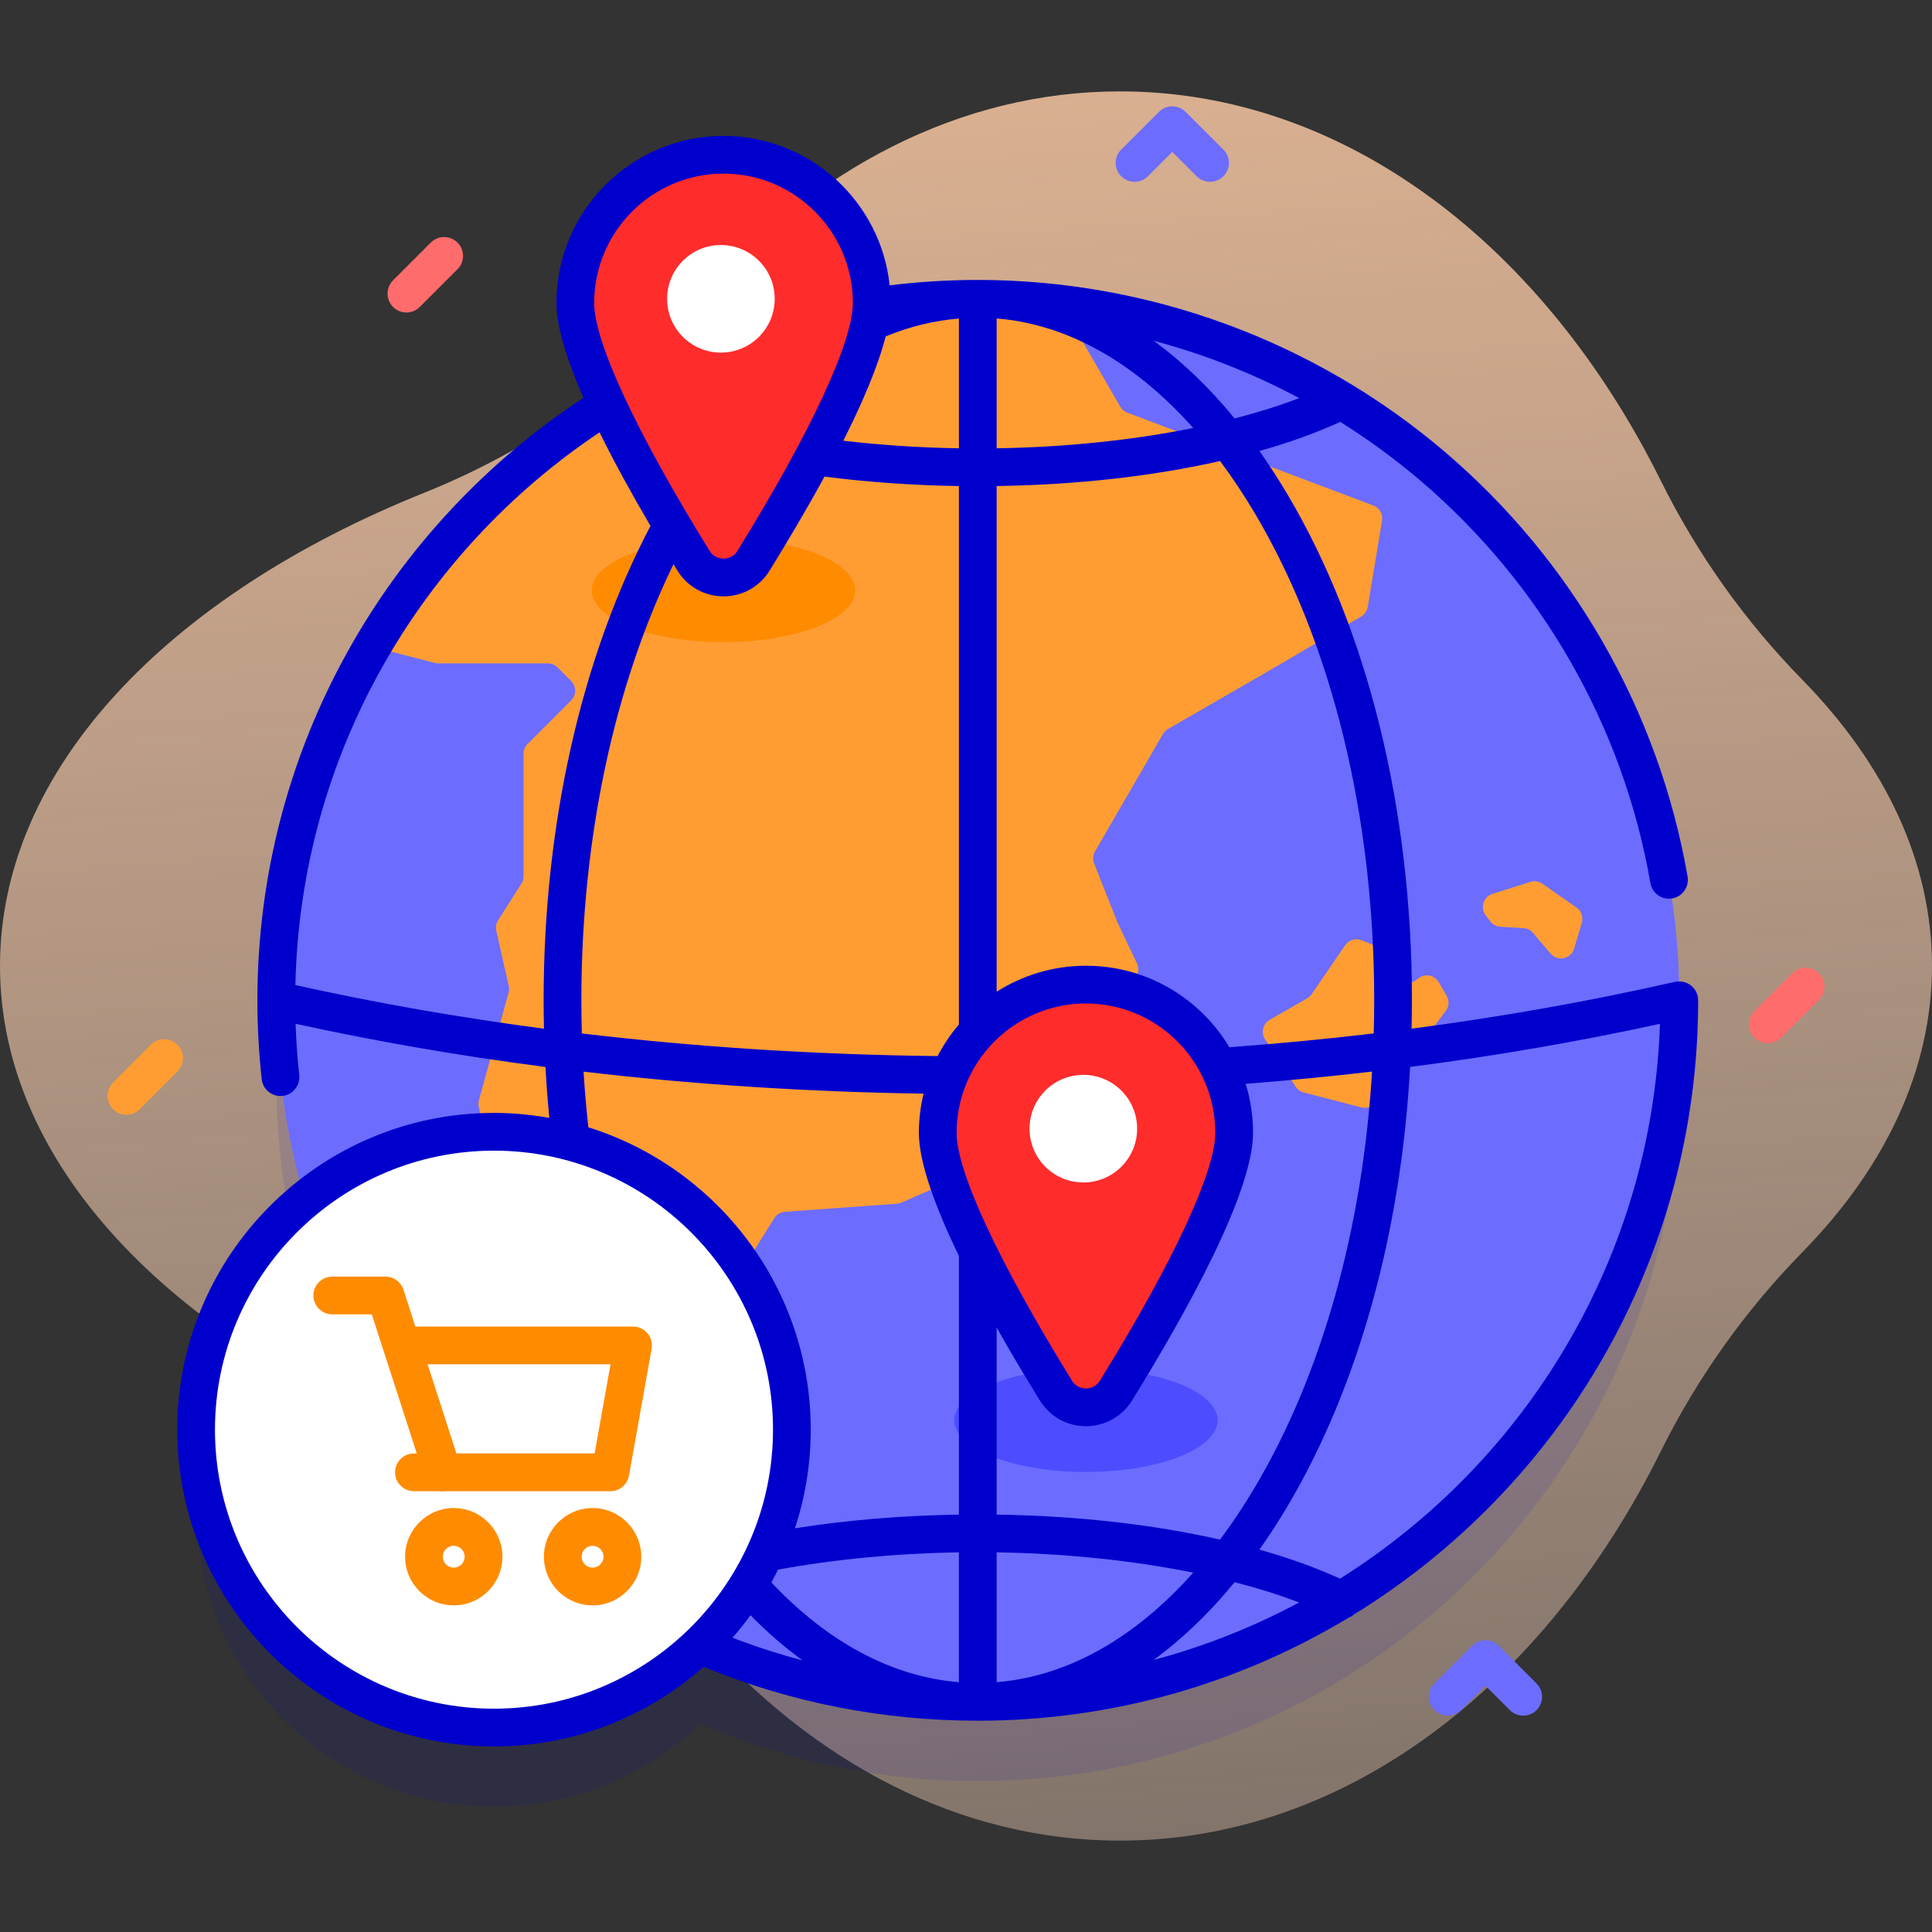 <svg id="Capa_1" enable-background="new 0 0 512 512" height="512" viewBox="0 0 512 512" width="512" xmlns="http://www.w3.org/2000/svg" xmlns:xlink="http://www.w3.org/1999/xlink"><rect x="0" y="0" width="512" height="512" fill="#333333" stroke="none"/><linearGradient id="SVGID_1_" gradientUnits="userSpaceOnUse" x1="223.035" x2="307.035" y1="-174.119" y2="921.881"><stop offset=".002" stop-color="#ffc599"/><stop offset=".992" stop-color="#ffe8dc" stop-opacity="0"/></linearGradient><path d="m512 256c0-27.631-12.504-53.535-34.347-75.837-15.199-15.518-27.854-33.295-37.513-52.751-30.889-62.217-83.554-103.196-143.336-103.196-42.483 0-81.369 20.698-111.403 55.003-19.88 22.707-44.981 40.125-72.987 51.371-67.839 27.242-112.414 73.243-112.414 125.41s44.575 98.168 112.414 125.41c28.006 11.246 53.107 28.664 72.988 51.371 30.034 34.305 68.92 55.003 111.403 55.003 59.782 0 112.447-40.979 143.336-103.196 9.659-19.456 22.314-37.233 37.513-52.751 21.842-22.302 34.346-48.206 34.346-75.837z" fill="url(#SVGID_1_)"/><path d="m259.121 100.187c-102.675 0-185.91 83.235-185.91 185.91 0 18.332 2.666 36.039 7.61 52.768-17.615 14.478-28.852 36.432-28.852 61.013 0 43.598 35.343 78.942 78.942 78.942 21.196 0 40.426-8.37 54.607-21.965 22.573 9.743 47.455 15.152 73.604 15.152 102.675 0 185.91-83.235 185.91-185.91s-83.235-185.91-185.911-185.91z" fill="#00c" opacity=".1"/><circle cx="259.121" cy="265.097" fill="#6c6cff" r="185.91"/><ellipse cx="287.788" cy="376.386" fill="#4d4dff" rx="34.9" ry="13.703"/><path d="m366.262 137.961-3.803 22.891c-.176 1.061-.813 1.99-1.74 2.537l-21.038 12.408-30.157 17.403c-.552.319-1.011.777-1.33 1.328l-18.011 31.124c-.557.963-.643 2.127-.233 3.162l6.186 15.609c.03.076.063.151.098.225l5.076 10.652c.785 1.647.228 3.62-1.301 4.614l-15.673 10.188c-1.032.671-1.655 1.818-1.655 3.049v13.912c0 1.792-1.306 3.317-3.077 3.593l-9.804 1.528c-1.03.16-1.941.755-2.503 1.632l-10.52 16.428c-.389.608-.95 1.086-1.612 1.374l-16.295 7.09c-.377.164-.78.263-1.19.293l-29.656 2.133c-1.159.083-2.208.715-2.824 1.701l-15.062 24.108c-.301.482-.712.887-1.198 1.182l-7.871 4.775c-1.161.704-2.618.703-3.778-.003l-18.089-11.013c-.75-.456-1.309-1.169-1.575-2.005l-7.368-23.193c-.306-.963-.999-1.755-1.912-2.187l-17.066-8.066c-1.011-.478-1.746-1.394-1.993-2.484l-2.407-10.622c-.132-.584-.118-1.192.041-1.77l7.855-28.501c.159-.577.173-1.184.041-1.768l-3.306-14.635c-.213-.945-.041-1.936.479-2.753l6.189-9.73c.371-.583.568-1.261.568-1.952v-32.476c0-.964.383-1.889 1.064-2.571l11.546-11.553c1.419-1.42 1.419-3.723-.001-5.142l-3.614-3.614c-.682-.682-1.607-1.065-2.572-1.065h-29.032c-.306 0-.611-.039-.908-.115l-11.969-3.085c-2.378-.613-3.482-3.361-2.186-5.448 32.792-52.807 91.307-87.962 158.042-87.962 6.811 0 13.538.369 20.158 1.083 1.153.124 2.175.801 2.756 1.805l14.847 25.697c.42.727 1.079 1.287 1.865 1.583l65.212 24.608c1.626.612 2.59 2.287 2.306 3.998z" fill="#ff9d33"/><ellipse cx="191.742" cy="156.466" fill="#ff8b00" rx="34.9" ry="13.703"/><path d="m346.401 264.571-9.93 5.699c-1.807 1.037-2.375 3.378-1.244 5.129l8.125 12.57c.495.765 1.258 1.317 2.14 1.546l15.293 3.971c1.416.368 2.914-.149 3.803-1.31l18.539-24.235c.895-1.17.996-2.764.256-4.037l-2.101-3.615c-1.09-1.875-3.569-2.386-5.311-1.093l-.9.668c-2.756 2.045-6.551-.515-5.687-3.836.461-1.773-.468-3.612-2.169-4.292l-6.389-2.555c-1.581-.632-3.389-.083-4.351 1.322l-8.884 12.972c-.309.448-.716.824-1.19 1.096z" fill="#ff9d33"/><path d="m395.51 236.885 10.054-3.181c1.077-.341 2.252-.162 3.178.485l9.05 6.316c1.283.895 1.849 2.51 1.407 4.01l-2.023 6.869c-.817 2.775-4.39 3.531-6.262 1.325l-4.636-5.464c-.642-.757-1.566-1.219-2.557-1.278l-6.106-.363c-1.063-.063-2.046-.59-2.687-1.44l-1.224-1.622c-1.512-2.002-.587-4.899 1.806-5.657z" fill="#ff9d33"/><path d="m231.018 80.287c0 15.418-19.843 49.747-31.321 68.313-3.657 5.915-12.254 5.915-15.911 0-11.478-18.567-31.321-52.895-31.321-68.313 0-21.692 17.585-39.277 39.277-39.277s39.276 17.585 39.276 39.277z" fill="#ff2c2c"/><circle cx="191.048" cy="79.187" fill="#fff" r="14.257"/><path d="m327.065 300.207c0 15.418-19.843 49.747-31.321 68.313-3.657 5.915-12.254 5.915-15.911 0-11.478-18.567-31.321-52.895-31.321-68.313 0-21.692 17.585-39.277 39.277-39.277s39.276 17.585 39.276 39.277z" fill="#ff2c2c"/><circle cx="287.095" cy="299.107" fill="#fff" r="14.257"/><circle cx="130.91" cy="378.878" fill="#fff" r="78.942"/><g fill="#ff8b00"><path d="m117.317 395.181c-2.111 0-4.072-1.347-4.757-3.463l-14.03-43.4h-10.477c-2.761 0-5-2.239-5-5s2.239-5 5-5h14.115c2.169 0 4.09 1.398 4.758 3.462l15.149 46.862c.85 2.627-.592 5.446-3.219 6.296-.511.164-1.03.243-1.539.243z"/><path d="m161.764 395.179h-52.065c-2.761 0-5-2.239-5-5s2.239-5 5-5h47.879l4.218-23.628h-52.097c-2.761 0-5-2.239-5-5s2.239-5 5-5h58.068c1.48 0 2.884.655 3.833 1.79.95 1.135 1.349 2.632 1.089 4.089l-6.003 33.627c-.425 2.386-2.499 4.122-4.922 4.122z"/><path d="m120.25 425.439c-7.111 0-12.896-5.785-12.896-12.895 0-7.111 5.785-12.896 12.896-12.896 7.11 0 12.895 5.785 12.895 12.896.001 7.11-5.784 12.895-12.895 12.895zm0-15.791c-1.597 0-2.896 1.299-2.896 2.896 0 1.596 1.299 2.895 2.896 2.895 1.596 0 2.895-1.299 2.895-2.895.001-1.597-1.298-2.896-2.895-2.896z"/><path d="m157.043 425.439c-7.11 0-12.895-5.785-12.895-12.895 0-7.111 5.785-12.896 12.895-12.896 7.111 0 12.896 5.785 12.896 12.896 0 7.11-5.785 12.895-12.896 12.895zm0-15.791c-1.596 0-2.895 1.299-2.895 2.896 0 1.596 1.299 2.895 2.895 2.895 1.597 0 2.896-1.299 2.896-2.895 0-1.597-1.299-2.896-2.896-2.896z"/></g><path d="m450.031 265.097c0-2.761-2.239-5-5-5-.038 0-.074.01-.112.011-.382-.003-.769.025-1.158.114-22.553 5.135-45.819 9.26-69.68 12.391.058-2.498.095-5.002.095-7.516 0-50.541-11.695-98.132-32.932-134.005-2.405-4.063-4.906-7.911-7.487-11.565 7.836-2.217 15.033-4.801 21.424-7.725 7.339 4.597 14.375 9.728 21.033 15.386 32.259 27.418 53.979 65.357 61.158 106.829.47 2.72 3.06 4.542 5.78 4.074 2.721-.471 4.545-3.059 4.074-5.78-7.578-43.773-30.497-83.813-64.535-112.743-34.432-29.265-78.317-45.381-123.57-45.381-7.905 0-15.696.493-23.35 1.433-2.34-22.229-21.191-39.61-44.029-39.61-24.415 0-44.277 19.862-44.277 44.277 0 6.342 2.827 15.237 7.155 25.143-51.992 34.145-86.408 92.952-86.408 159.667 0 6.899.385 13.93 1.143 20.896.279 2.561 2.446 4.459 4.964 4.459.181 0 .364-.01.547-.03 2.746-.299 4.729-2.767 4.43-5.512-.493-4.527-.807-9.08-.963-13.602 21.492 4.701 43.592 8.524 66.221 11.451.249 4.532.595 9.029 1.032 13.489-4.769-.845-9.667-1.311-14.674-1.311-46.286 0-83.941 37.656-83.941 83.942s37.656 83.941 83.941 83.941c21.294 0 40.748-7.984 55.563-21.097 22.809 9.406 47.337 14.284 72.648 14.284 35.903 0 69.519-9.969 98.238-27.275.541-.212 1.044-.516 1.487-.907 54.657-33.62 91.183-93.986 91.183-162.728zm-10.119 6.224c-2.105 61.922-35.474 116.041-84.788 147.042-6.376-2.913-13.553-5.488-21.365-7.699 2.58-3.653 5.08-7.5 7.485-11.562 18.744-31.664 30.049-72.459 32.446-116.351 22.629-2.92 44.732-6.731 66.222-11.43zm-233.724 144.647c14.785-2.721 31.126-4.313 47.933-4.578v34.406c-17.738-1.446-34.741-10.57-49.705-26.435.617-1.116 1.205-2.248 1.772-3.393zm-52.121-150.871c0-42.72 8.616-83.117 24.414-115.577.352.573.704 1.146 1.052 1.71 2.635 4.262 7.199 6.807 12.208 6.807 5.009 0 9.573-2.544 12.208-6.807 4.787-7.744 9.873-16.329 14.552-24.928 11.333 1.463 23.298 2.32 35.619 2.502v142.695c-2.183 2.557-4.079 5.363-5.642 8.372-32.231-.362-63.73-2.366-94.283-5.997-.082-2.915-.128-5.84-.128-8.777zm110.054-180.704c18.685 1.522 36.555 11.562 52.085 29.027-15.849 3.211-33.687 5.092-52.085 5.382zm-29.413 4.765c6.325-2.615 12.818-4.203 19.413-4.743v34.39c-10.482-.166-20.775-.857-30.63-2.008 5.082-10.089 9.216-19.761 11.217-27.639zm53.081 176.772c18.9 0 34.277 15.377 34.277 34.277 0 10.313-11.144 34.254-30.574 65.684-1.153 1.865-2.973 2.066-3.703 2.066-.729 0-2.55-.201-3.702-2.066-19.43-31.43-30.574-55.371-30.574-65.684-.001-18.9 15.375-34.277 34.276-34.277zm-23.668 145.459c18.398.29 36.237 2.171 52.089 5.381-15.531 17.468-33.403 27.509-52.089 29.031zm0-10.003v-49.581c3.777 6.699 7.71 13.279 11.459 19.344 2.635 4.263 7.199 6.808 12.208 6.808 5.009 0 9.573-2.545 12.208-6.807 14.629-23.664 32.068-55.181 32.068-70.942 0-4.517-.684-8.877-1.947-12.986 11.275-.87 22.441-1.949 33.487-3.238-2.507 41.619-13.279 80.144-30.967 110.023-2.966 5.011-6.075 9.677-9.305 14.004-17.684-4.011-37.935-6.312-59.211-6.625zm68.518-265.2c20.337 34.354 31.537 80.136 31.537 128.911 0 2.935-.043 5.859-.123 8.771-12.597 1.495-25.355 2.713-38.257 3.657-7.741-12.922-21.878-21.594-38.007-21.594-8.701 0-16.816 2.533-23.667 6.885v-134.012c21.275-.313 41.526-2.613 59.211-6.625 3.23 4.328 6.339 8.995 9.306 14.007zm11.668-30.683c-5.236 2.003-10.974 3.807-17.113 5.394-6.712-8.18-13.898-15.071-21.453-20.59 13.389 3.571 26.332 8.671 38.566 15.196zm-152.565-59.493c18.9 0 34.277 15.376 34.277 34.277 0 10.312-11.144 34.252-30.574 65.684-1.152 1.864-2.973 2.065-3.703 2.065-.729 0-2.55-.201-3.702-2.065-19.431-31.431-30.575-55.372-30.575-65.684-.001-18.9 15.376-34.277 34.277-34.277zm-113.465 215.046c1.346-61.036 33.062-114.704 80.611-146.474 4.027 8.174 8.739 16.686 13.497 24.793-18.306 34.762-28.318 78.976-28.318 125.722 0 2.514.035 5.02.093 7.518-22.526-2.961-44.516-6.816-65.883-11.559zm76.372 22.943c29.252 3.42 59.347 5.368 90.103 5.831-.803 3.331-1.24 6.804-1.24 10.378 0 7.906 4.389 19.777 10.609 32.633v68.554c-15.201.224-29.865 1.469-43.458 3.623 2.705-8.232 4.188-17.013 4.188-26.138 0-37.581-24.825-69.472-58.938-80.138-.533-4.867-.96-9.782-1.264-14.743zm-97.68 94.879c0-40.771 33.17-73.942 73.941-73.942s73.942 33.17 73.942 73.942-33.17 73.941-73.942 73.941-73.941-33.169-73.941-73.941zm137.158 55.133c1.674-1.917 3.263-3.907 4.759-5.97 4.434 4.517 9.038 8.517 13.787 11.972-6.291-1.662-12.48-3.664-18.546-6.002zm133.071-14.72c6.127 1.583 11.857 3.381 17.084 5.378-12.108 6.488-25.035 11.635-38.583 15.248 7.572-5.526 14.774-12.429 21.499-20.626z" fill="#00c"/><path d="m33.5 295.416c-1.28 0-2.559-.488-3.536-1.464-1.953-1.953-1.953-5.119 0-7.071l10-10c1.953-1.952 5.118-1.952 7.071 0 1.953 1.953 1.953 5.119 0 7.071l-10 10c-.976.976-2.255 1.464-3.535 1.464z" fill="#ff9d33"/><path d="m468.5 276.455c-1.28 0-2.559-.488-3.536-1.464-1.953-1.953-1.953-5.119 0-7.071l10-10c1.953-1.952 5.118-1.952 7.071 0 1.953 1.953 1.953 5.119 0 7.071l-10 10c-.976.976-2.255 1.464-3.535 1.464z" fill="#ff6c6c"/><path d="m107.705 82.816c-1.28 0-2.559-.488-3.536-1.464-1.953-1.953-1.953-5.119 0-7.071l10-10c1.953-1.952 5.118-1.952 7.071 0 1.953 1.953 1.953 5.119 0 7.071l-10 10c-.976.976-2.256 1.464-3.535 1.464z" fill="#ff6c6c"/><path d="m320.668 48.18c-1.28 0-2.559-.488-3.536-1.464l-6.464-6.464-6.464 6.464c-1.953 1.952-5.118 1.952-7.071 0-1.953-1.953-1.953-5.119 0-7.071l10-10c1.953-1.952 5.118-1.952 7.071 0l10 10c1.953 1.953 1.953 5.119 0 7.071-.976.976-2.256 1.464-3.536 1.464z" fill="#6c6cff"/><path d="m403.664 454.666c-1.28 0-2.559-.488-3.536-1.464l-6.464-6.464-6.464 6.464c-1.953 1.952-5.118 1.952-7.071 0-1.953-1.953-1.953-5.119 0-7.071l10-10c1.953-1.952 5.118-1.952 7.071 0l10 10c1.953 1.953 1.953 5.119 0 7.071-.977.976-2.257 1.464-3.536 1.464z" fill="#6c6cff"/></svg>